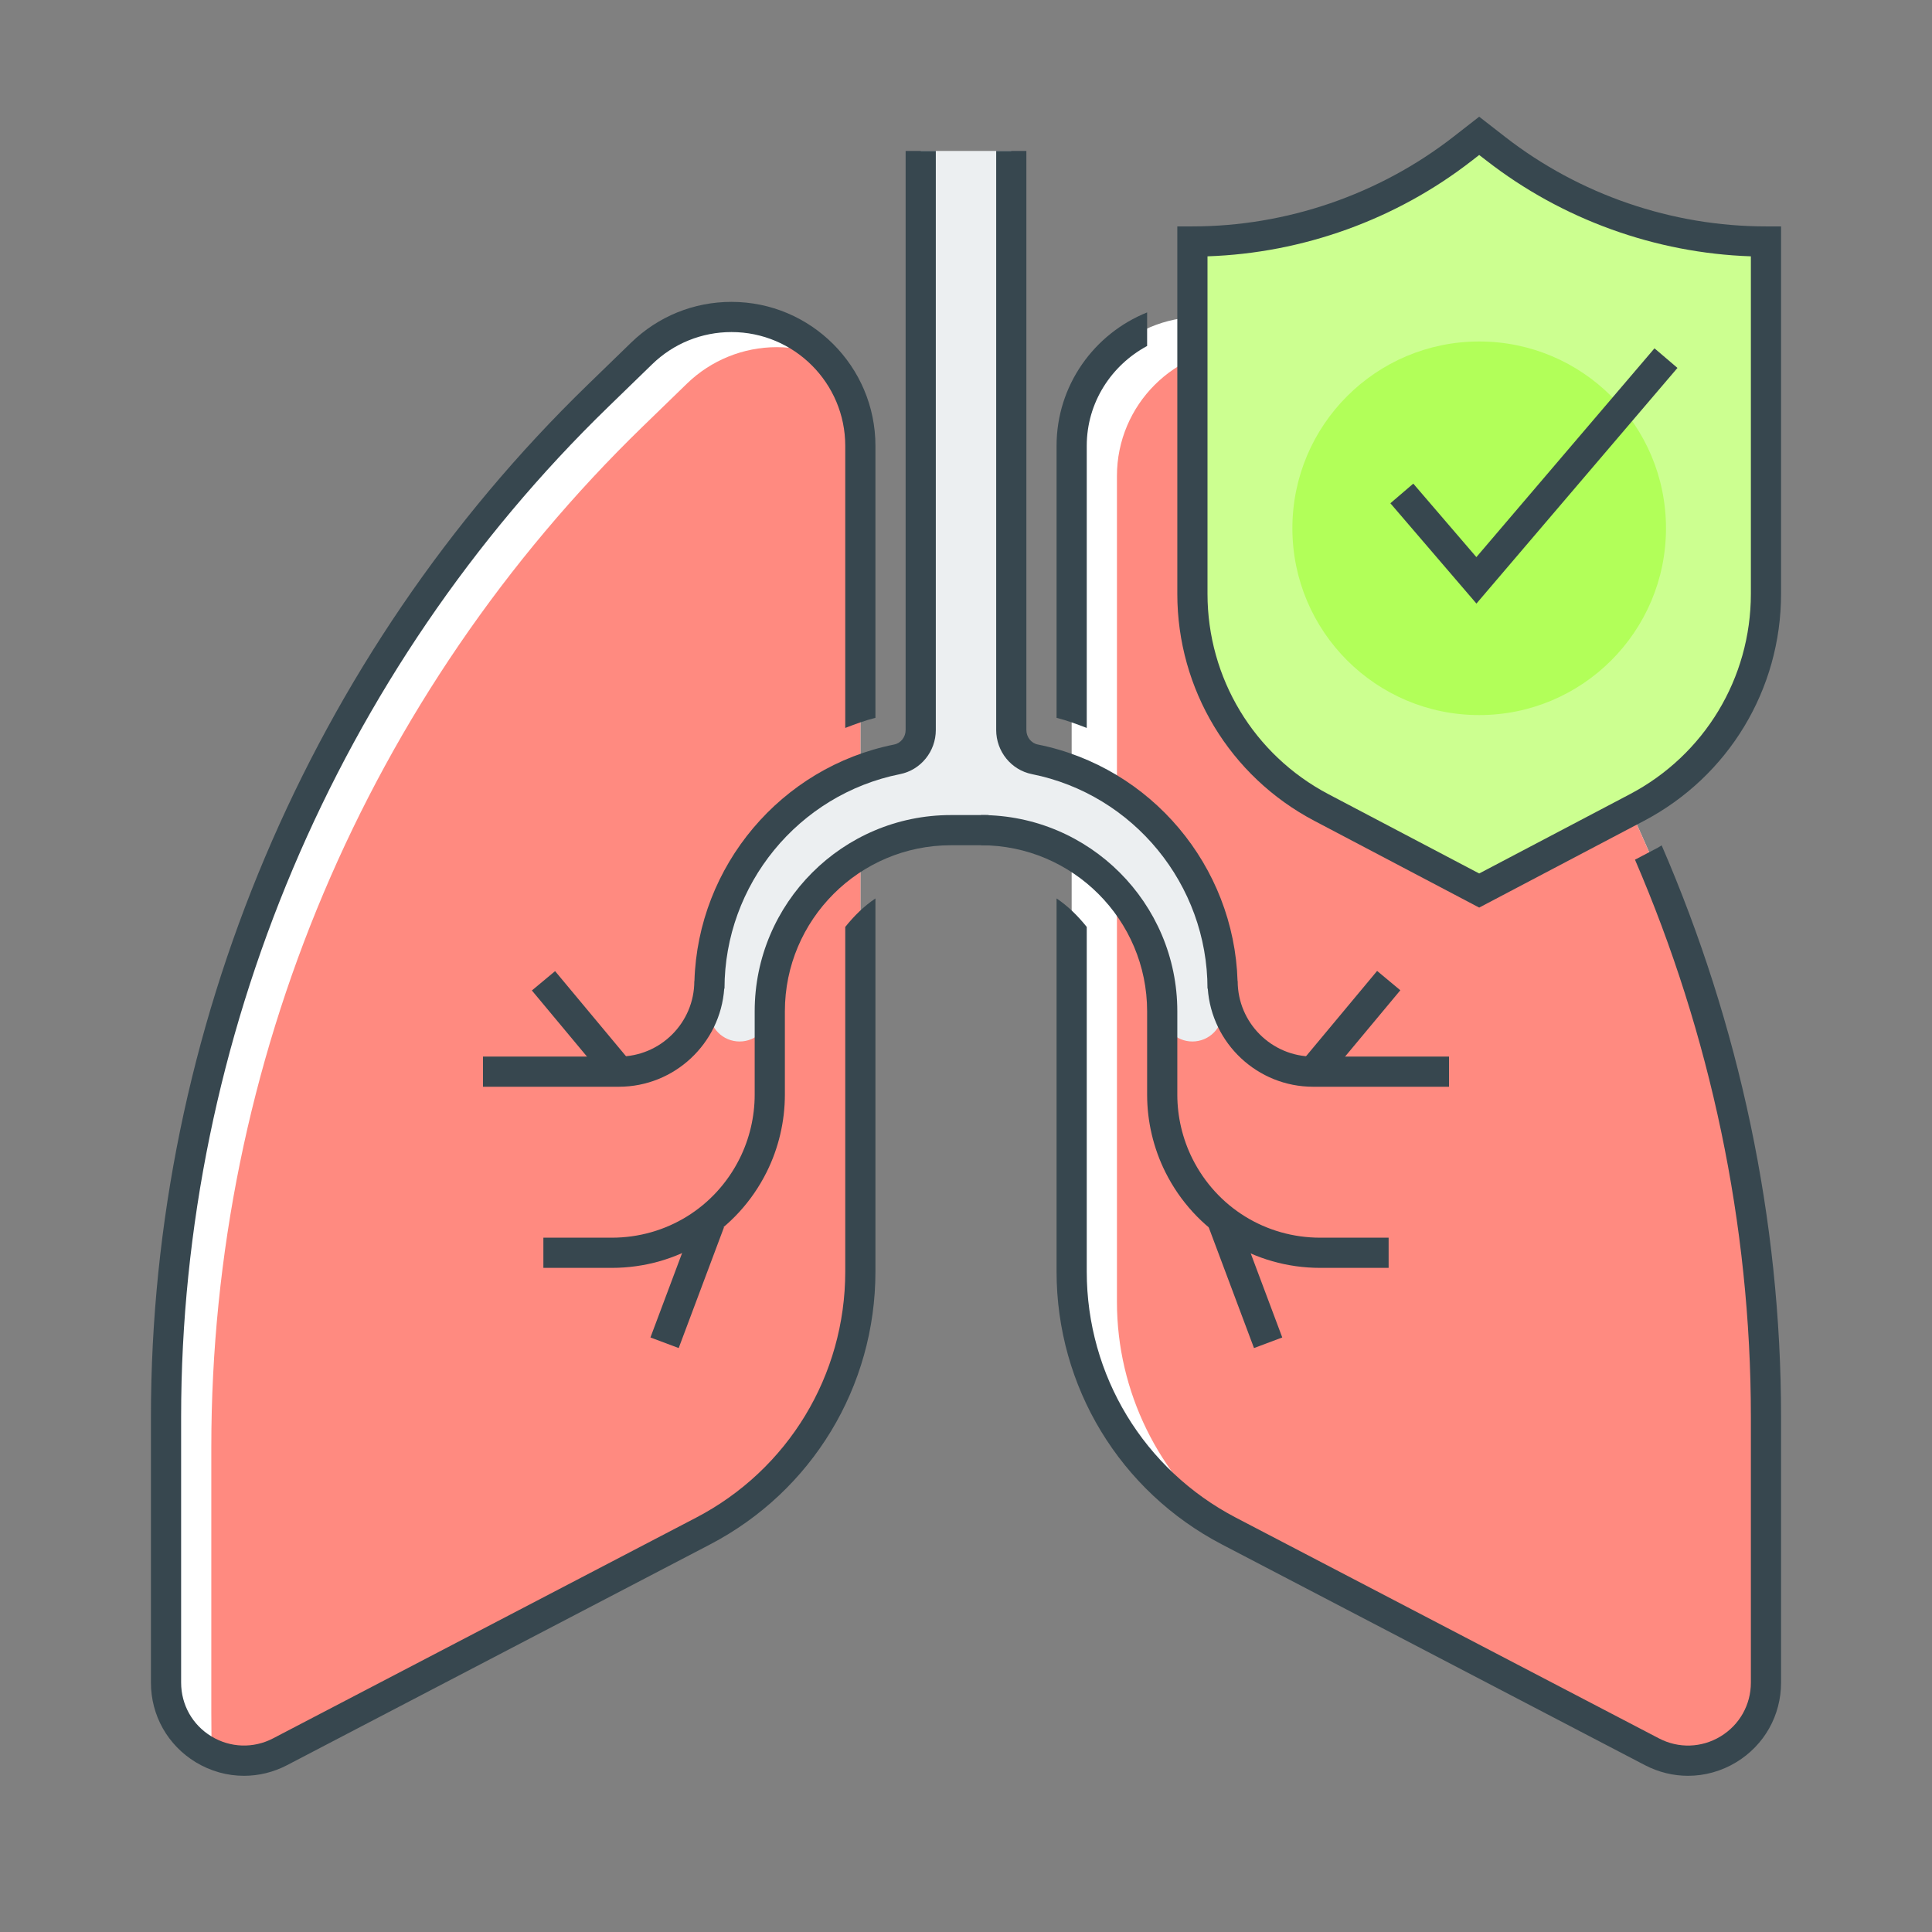 <?xml version="1.0" encoding="utf-8"?>
<!-- Generator: Adobe Illustrator 16.0.0, SVG Export Plug-In . SVG Version: 6.00 Build 0)  -->
<!DOCTYPE svg PUBLIC "-//W3C//DTD SVG 1.1//EN" "http://www.w3.org/Graphics/SVG/1.1/DTD/svg11.dtd">
<svg version="1.1" id="_x3C_Layer_x3E_" xmlns="http://www.w3.org/2000/svg" xmlns:xlink="http://www.w3.org/1999/xlink" x="0px"
	 y="0px" width="64px" height="64px" viewBox="0 0 64 64" enable-background="new 0 0 64 64" xml:space="preserve">
<rect x="0" y="0" width="64" height="64" fill="#808080" stroke="none"/>
<g id="lung_x2C__protection_x2C__safe_x2C__shield_x2C__check_mark">
	<g id="lungs_2_">
		<path id="XMLID_2111_" fill="#FFFFFF" d="M54.722,58.028l-14.011-7.31c-3.203-1.671-5.211-4.983-5.211-8.596V14.769
			c0-2.357,1.911-4.269,4.269-4.269l0,0c1.11,0,2.177,0.433,2.974,1.206l1.459,1.416C53.342,21.996,58.5,34.192,58.5,46.933v8.806
			C58.5,57.678,56.441,58.926,54.722,58.028z"/>
		<path id="XMLID_2107_" fill="#FF8A80" d="M42.844,11.804c-0.497-0.197-1.03-0.304-1.575-0.304C38.911,11.5,37,13.411,37,15.769
			v27.354c0,2.989,1.391,5.759,3.681,7.577c0.011,0.006,0.02,0.013,0.03,0.019l14.011,7.31c1.72,0.897,3.778-0.351,3.778-2.29
			v-8.806c0-12.74-5.158-24.937-14.299-33.811L42.844,11.804z"/>
		<path id="XMLID_2109_" fill="#FF8A80" d="M9.278,58.028l14.011-7.31c3.203-1.671,5.211-4.983,5.211-8.596V14.769
			c0-2.357-1.911-4.269-4.269-4.269l0,0c-1.11,0-2.177,0.433-2.974,1.206l-1.459,1.416C10.658,21.996,5.5,34.192,5.5,46.933v8.806
			C5.5,57.678,7.559,58.926,9.278,58.028z"/>
		<path id="XMLID_2108_" fill="#FFFFFF" d="M9.278,58.028l14.011-7.31c3.203-1.671,5.211-4.983,5.211-8.596V14.769
			c0-2.357-1.911-4.269-4.269-4.269l0,0c-1.11,0-2.177,0.433-2.974,1.206l-1.459,1.416C10.658,21.996,5.5,34.192,5.5,46.933v8.806
			C5.5,57.678,7.559,58.926,9.278,58.028z"/>
		<path id="XMLID_2106_" fill="#FF8A80" d="M9.278,58.028l13.841-7.221l0.67-0.589c0.74-0.387,1.409-0.869,2.012-1.414
			c1.695-1.775,2.699-4.148,2.699-6.682V14.769c0-1.153-0.462-2.195-1.205-2.964c-0.484-0.193-1.01-0.305-1.563-0.305
			c-1.11,0-2.177,0.433-2.974,1.206l-1.459,1.416C12.158,22.996,7,35.192,7,47.933v8.806c0,0.063,0.003,0.605,0.009,1.328
			C7.695,58.385,8.517,58.426,9.278,58.028z"/>
		<g id="XMLID_2096_">
			<path id="XMLID_2105_" fill="#ECEFF1" d="M33.5,24.183V5h-3v19.183c0,0.467-0.323,0.879-0.781,0.971
				c-3.547,0.711-6.219,3.341-6.219,7.097v1.25c0,0.553,0.447,1,1,1l0,0c0.553,0,1-0.447,1-1v-0.25c0-3.176,2.574-5.75,5.75-5.75
				h1.5c3.176,0,5.75,2.574,5.75,5.75v0.25c0,0.553,0.447,1,1,1l0,0c0.553,0,1-0.447,1-1v-1.25c0-3.756-2.672-6.386-6.219-7.097
				C33.823,25.062,33.5,24.649,33.5,24.183z"/>
			<path fill="#37474F" d="M46,42h-2.265c-2.186,0-4.152-1.215-5.13-3.171C38.209,38.037,38,37.149,38,36.264V33.5
				c0-3.032-2.467-5.5-5.5-5.5v-1c3.584,0,6.5,2.916,6.5,6.5v2.764c0,0.731,0.173,1.464,0.5,2.118C40.308,39.997,41.93,41,43.735,41
				H46V42z"/>
			
				<rect x="39.114" y="42" transform="matrix(0.351 0.936 -0.936 0.351 66.56 -11.046)" fill="#37474F" width="4.272" height="1"/>
			<path fill="#37474F" d="M20.265,42H18v-1h2.265c1.805,0,3.428-1.003,4.235-2.618c0.327-0.654,0.5-1.387,0.5-2.118V33.5
				c0-3.584,2.916-6.5,6.5-6.5h1.25v1H31.5c-3.033,0-5.5,2.468-5.5,5.5v2.764c0,0.886-0.209,1.773-0.605,2.565
				C24.417,40.785,22.451,42,20.265,42z"/>
			<path fill="#37474F" d="M48,36h-4.5c-1.846,0-3.362-1.437-3.491-3.25H40c0-3.442-2.446-6.431-5.816-7.106
				C33.498,25.507,33,24.892,33,24.183V5h1v19.183c0,0.234,0.16,0.437,0.38,0.48c3.754,0.753,6.5,4.026,6.616,7.837H41
				c0,1.379,1.122,2.5,2.5,2.5H48V36z"/>
			<path fill="#37474F" d="M20.5,36H16v-1h4.5c1.378,0,2.5-1.121,2.5-2.5h0.004c0.116-3.811,2.862-7.084,6.616-7.837
				c0.22-0.044,0.38-0.246,0.38-0.48V5h1v19.183c0,0.709-0.498,1.324-1.184,1.461C26.446,26.319,24,29.308,24,32.75h-0.009
				C23.862,34.563,22.346,36,20.5,36z"/>
			
				<rect x="22.25" y="40.364" transform="matrix(0.936 0.351 -0.351 0.936 16.388 -5.284)" fill="#37474F" width="1" height="4.272"/>
			
				<rect x="44.25" y="32.047" transform="matrix(0.768 0.64 -0.64 0.768 32.145 -20.769)" fill="#37474F" width="1.001" height="3.905"/>
			
				<rect x="17.297" y="33.5" transform="matrix(0.64 0.768 -0.768 0.64 33.046 -2.554)" fill="#37474F" width="3.905" height="1.001"/>
		</g>
		<path id="XMLID_2094_" fill="#37474F" d="M28,30.706v11.417c0,3.438-1.894,6.563-4.942,8.152l-14.011,7.31
			c-0.651,0.34-1.416,0.315-2.044-0.065S6,56.473,6,55.738v-8.806c0-12.53,5.156-24.724,14.147-33.451l1.459-1.417
			C22.313,11.378,23.246,11,24.231,11C26.31,11,28,12.69,28,14.769v9.345c0.327-0.125,0.655-0.249,1-0.335v-9.01
			C29,12.139,26.861,10,24.231,10c-1.247,0-2.427,0.479-3.322,1.348l-1.459,1.416C10.267,21.68,5,34.133,5,46.933v8.806
			c0,1.088,0.555,2.072,1.484,2.637c0.494,0.299,1.045,0.45,1.598,0.45c0.487,0,0.976-0.117,1.428-0.353l14.011-7.311
			C26.9,49.398,29,45.936,29,42.123V29.762C28.616,30.02,28.288,30.347,28,30.706z"/>
	</g>
	<g>
		<path fill="#37474F" d="M54.925,28.077l-0.764,0.401C56.658,34.269,58,40.556,58,46.933v8.806c0,0.734-0.375,1.4-1.003,1.781
			s-1.393,0.406-2.044,0.065l-14.011-7.31C37.894,48.686,36,45.561,36,42.123V30.706c-0.288-0.359-0.616-0.687-1-0.944v12.361
			c0,3.813,2.1,7.275,5.479,9.039l14.011,7.311c0.452,0.235,0.94,0.353,1.428,0.353c0.553,0,1.104-0.151,1.598-0.45
			C58.445,57.811,59,56.826,59,55.738v-8.806c0-6.543-1.384-12.992-3.956-18.929C55.003,28.026,54.967,28.056,54.925,28.077
			L54.925,28.077z"/>
		<path fill="#37474F" d="M35,14.769v9.01c0.345,0.086,0.673,0.21,1,0.335v-9.345c0-1.436,0.816-2.671,2-3.308v-1.112
			C36.245,11.053,35,12.765,35,14.769z"/>
	</g>
	<g>
		<path id="XMLID_697_" fill="#CCFF90" d="M54.227,26.75L49,29.5l-5.227-2.75c-2.628-1.384-4.273-4.109-4.273-7.08V8l0,0
			c3.24,0,6.389-1.08,8.947-3.069L49,4.5l0.553,0.43C52.111,6.92,55.26,8,58.5,8l0,0v11.67C58.5,22.641,56.854,25.366,54.227,26.75z
			"/>
		<path fill="#37474F" d="M49,30.065l-5.459-2.873C40.74,25.718,39,22.835,39,19.67V7.5h0.5c3.113,0,6.182-1.053,8.64-2.964
			L49,3.866l0.86,0.669C52.318,6.447,55.386,7.5,58.5,7.5H59v12.17c0,3.165-1.74,6.048-4.541,7.522L49,30.065z M40,8.491V19.67
			c0,2.793,1.535,5.336,4.006,6.638L49,28.935l4.994-2.627C56.465,25.006,58,22.463,58,19.67V8.491
			c-3.162-0.106-6.253-1.222-8.754-3.167L49,5.134l-0.246,0.191C46.253,7.271,43.162,8.385,40,8.491z"/>
	</g>
	<g id="XMLID_2110_">
		<circle id="XMLID_2114_" fill="#B2FF59" cx="49" cy="17.5" r="6.188"/>
		<polygon fill="#37474F" points="48.909,19.994 46.058,16.671 46.817,16.021 48.907,18.455 54.807,11.539 55.568,12.188 		"/>
	</g>
</g>
</svg>
